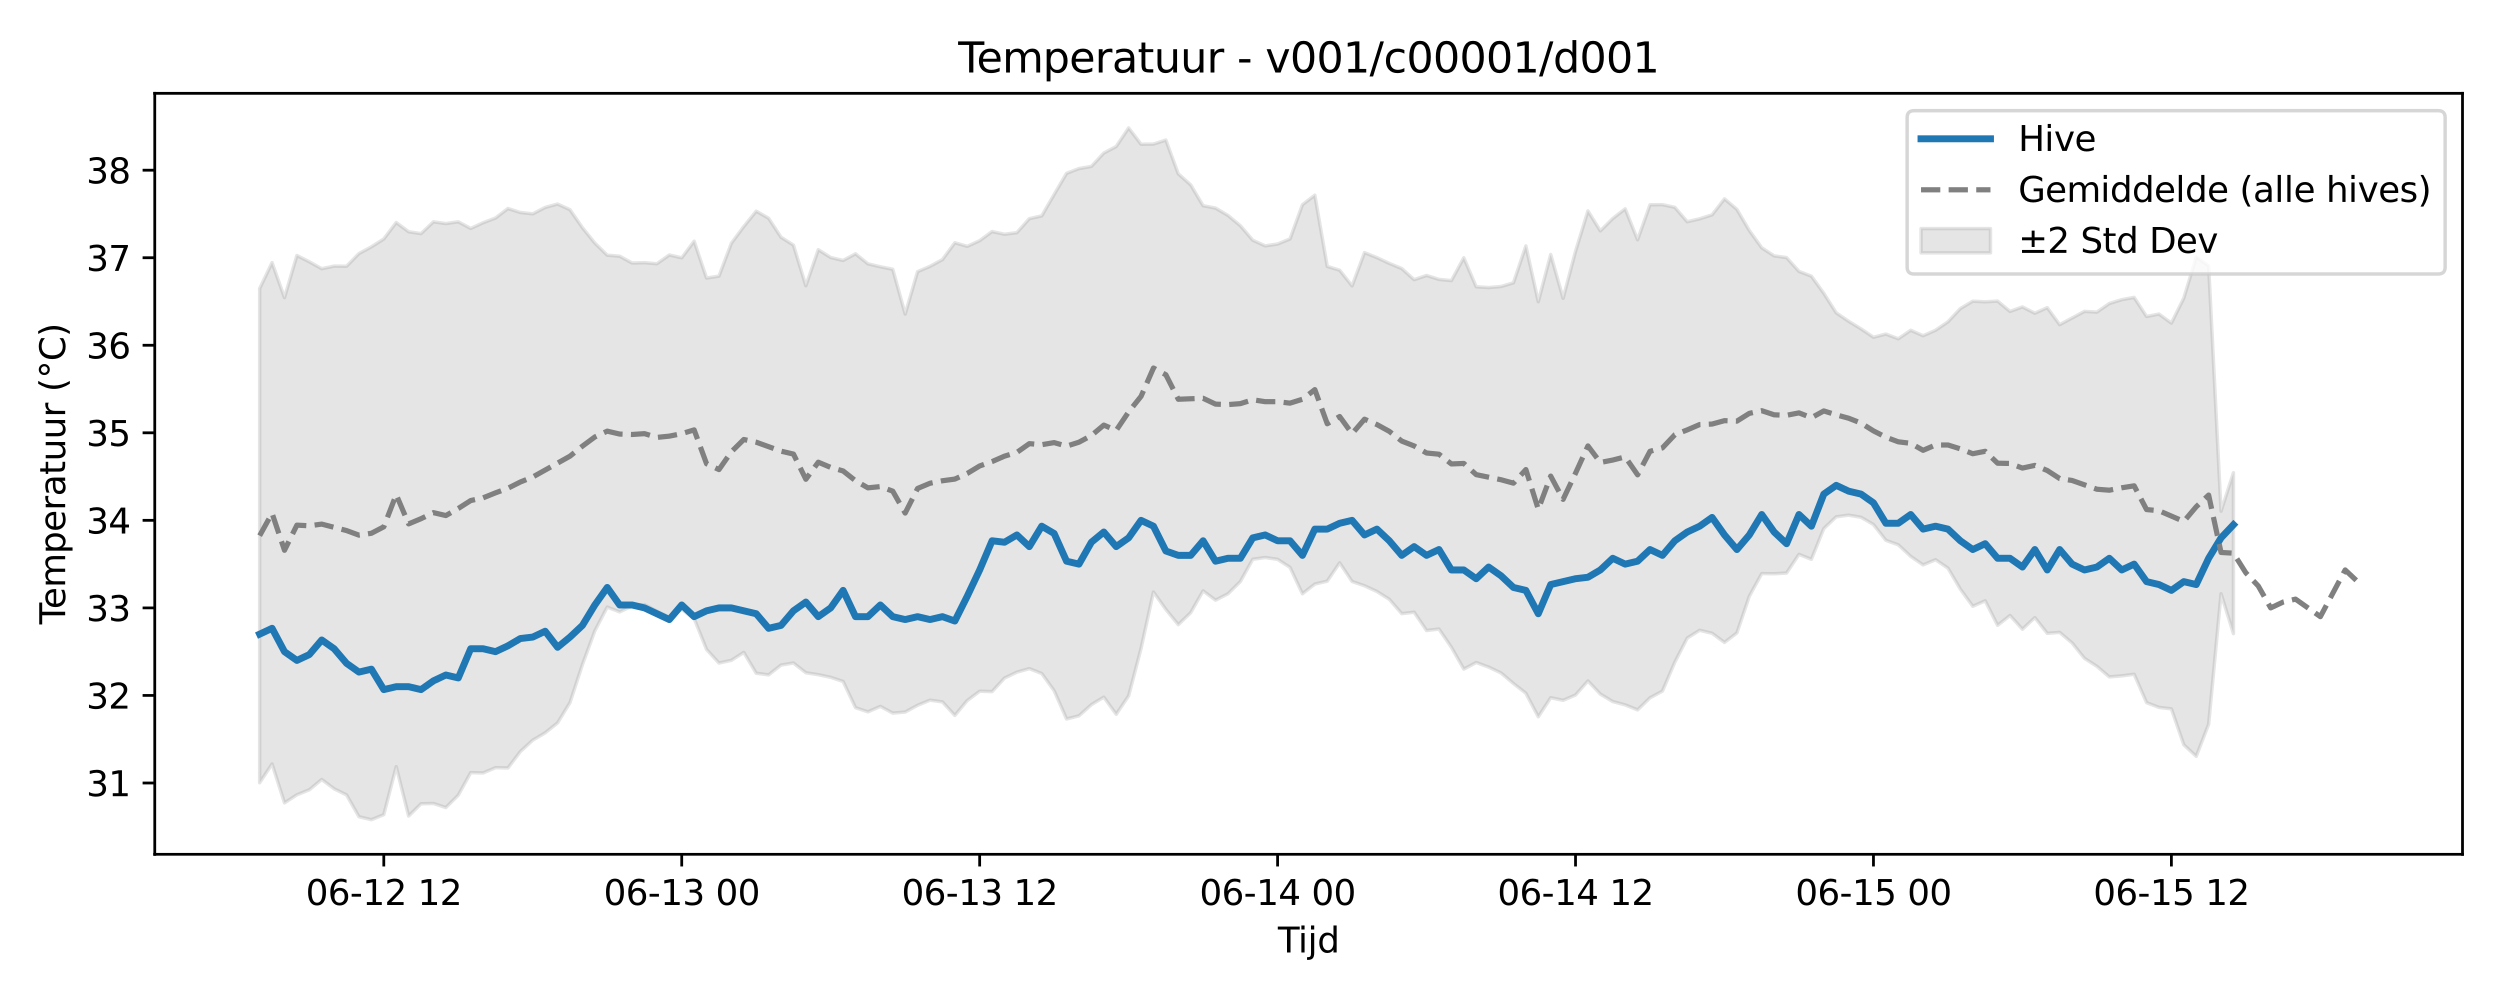 <?xml version="1.0" encoding="utf-8" standalone="no"?>
<!DOCTYPE svg PUBLIC "-//W3C//DTD SVG 1.1//EN"
  "http://www.w3.org/Graphics/SVG/1.1/DTD/svg11.dtd">
<svg xmlns:xlink="http://www.w3.org/1999/xlink" width="720pt" height="288pt" viewBox="0 0 720 288" xmlns="http://www.w3.org/2000/svg" version="1.1">
 <defs>
  <style type="text/css">*{stroke-linejoin: round; stroke-linecap: butt}</style>
 </defs>
 <g id="figure_1">
  <g id="patch_1">
   <path d="M 0 288 
L 720 288 
L 720 0 
L 0 0 
z
" style="fill: #ffffff"/>
  </g>
  <g id="axes_1">
   <g id="patch_2">
    <path d="M 44.57 246.04 
L 709.2 246.04 
L 709.2 26.88 
L 44.57 26.88 
z
" style="fill: #ffffff"/>
   </g>
   <g id="FillBetweenPolyCollection_1">
    <defs>
     <path id="m9aa274c080" d="M 74.78 -204.888 
L 74.78 -62.564 
L 78.356 -67.978 
L 81.931 -56.768 
L 85.506 -59.096 
L 89.081 -60.542 
L 92.656 -63.507 
L 96.232 -60.825 
L 99.807 -59.064 
L 103.382 -52.779 
L 106.957 -51.922 
L 110.532 -53.375 
L 114.108 -67.205 
L 117.683 -52.975 
L 121.258 -56.513 
L 124.833 -56.594 
L 128.408 -55.423 
L 131.984 -58.99 
L 135.559 -65.476 
L 139.134 -65.388 
L 142.709 -66.911 
L 146.284 -66.816 
L 149.86 -71.556 
L 153.435 -74.831 
L 157.01 -76.948 
L 160.585 -79.81 
L 164.16 -85.655 
L 167.736 -96.582 
L 171.311 -106.295 
L 174.886 -113.156 
L 178.461 -111.761 
L 182.037 -113.476 
L 185.612 -113.87 
L 189.187 -112.01 
L 192.762 -110.209 
L 196.337 -112.465 
L 199.913 -109.848 
L 203.488 -100.951 
L 207.063 -97.046 
L 210.638 -97.822 
L 214.213 -100.105 
L 217.789 -94.104 
L 221.364 -93.639 
L 224.939 -96.459 
L 228.514 -97.049 
L 232.089 -94.247 
L 235.665 -93.684 
L 239.24 -92.928 
L 242.815 -91.739 
L 246.39 -84.181 
L 249.965 -82.984 
L 253.541 -84.557 
L 257.116 -82.628 
L 260.691 -82.927 
L 264.266 -84.872 
L 267.841 -86.349 
L 271.417 -85.852 
L 274.992 -81.952 
L 278.567 -86.233 
L 282.142 -88.925 
L 285.717 -88.812 
L 289.293 -92.711 
L 292.868 -94.417 
L 296.443 -95.431 
L 300.018 -94.026 
L 303.593 -89.066 
L 307.169 -80.93 
L 310.744 -81.843 
L 314.319 -85.061 
L 317.894 -87.216 
L 321.469 -82.284 
L 325.045 -87.586 
L 328.62 -101.238 
L 332.195 -117.505 
L 335.77 -112.474 
L 339.345 -108.094 
L 342.921 -111.548 
L 346.496 -117.829 
L 350.071 -115.149 
L 353.646 -116.982 
L 357.221 -120.508 
L 360.797 -126.922 
L 364.372 -127.431 
L 367.947 -126.906 
L 371.522 -124.599 
L 375.097 -116.988 
L 378.673 -119.784 
L 382.248 -120.634 
L 385.823 -125.9 
L 389.398 -120.529 
L 392.973 -119.298 
L 396.549 -117.651 
L 400.124 -115.397 
L 403.699 -111.274 
L 407.274 -111.679 
L 410.849 -106.406 
L 414.425 -106.834 
L 418 -101.579 
L 421.575 -95.297 
L 425.15 -97.198 
L 428.725 -95.879 
L 432.301 -94.183 
L 435.876 -91.146 
L 439.451 -88.345 
L 443.026 -81.558 
L 446.601 -87.055 
L 450.177 -86.301 
L 453.752 -87.835 
L 457.327 -91.876 
L 460.902 -88.102 
L 464.477 -85.948 
L 468.053 -84.981 
L 471.628 -83.55 
L 475.203 -87.03 
L 478.778 -88.95 
L 482.353 -97.289 
L 485.929 -104.238 
L 489.504 -106.474 
L 493.079 -105.615 
L 496.654 -102.969 
L 500.229 -105.719 
L 503.805 -116.285 
L 507.38 -122.804 
L 510.955 -122.755 
L 514.53 -122.967 
L 518.105 -128.344 
L 521.681 -126.915 
L 525.256 -135.773 
L 528.831 -139.161 
L 532.406 -139.628 
L 535.981 -139.014 
L 539.557 -136.94 
L 543.132 -132.386 
L 546.707 -131.087 
L 550.282 -127.763 
L 553.857 -125.302 
L 557.433 -126.802 
L 561.008 -124.377 
L 564.583 -118.322 
L 568.158 -113.392 
L 571.733 -114.969 
L 575.309 -107.906 
L 578.884 -110.738 
L 582.459 -106.778 
L 586.034 -110.13 
L 589.61 -105.594 
L 593.185 -105.868 
L 596.76 -102.83 
L 600.335 -98.396 
L 603.91 -96.092 
L 607.486 -93.051 
L 611.061 -93.346 
L 614.636 -93.81 
L 618.211 -85.637 
L 621.786 -84.269 
L 625.362 -83.844 
L 628.937 -73.5 
L 632.512 -70.172 
L 636.087 -79.413 
L 639.662 -117.009 
L 643.238 -105.508 
L 643.238 -151.859 
L 643.238 -151.859 
L 639.662 -140.778 
L 636.087 -211.429 
L 632.512 -213.948 
L 628.937 -202.145 
L 625.362 -194.953 
L 621.786 -197.553 
L 618.211 -196.858 
L 614.636 -202.355 
L 611.061 -201.699 
L 607.486 -200.593 
L 603.91 -198.112 
L 600.335 -198.329 
L 596.76 -196.416 
L 593.185 -194.499 
L 589.61 -199.395 
L 586.034 -197.8 
L 582.459 -199.611 
L 578.884 -198.313 
L 575.309 -201.285 
L 571.733 -201.085 
L 568.158 -201.261 
L 564.583 -199.132 
L 561.008 -195.318 
L 557.433 -192.894 
L 553.857 -191.312 
L 550.282 -192.885 
L 546.707 -190.43 
L 543.132 -191.791 
L 539.557 -190.879 
L 535.981 -193.287 
L 532.406 -195.474 
L 528.831 -197.903 
L 525.256 -203.531 
L 521.681 -208.468 
L 518.105 -209.841 
L 514.53 -213.816 
L 510.955 -214.308 
L 507.38 -216.641 
L 503.805 -221.619 
L 500.229 -227.702 
L 496.654 -230.733 
L 493.079 -226.126 
L 489.504 -224.987 
L 485.929 -224.142 
L 482.353 -228.289 
L 478.778 -229.065 
L 475.203 -229.024 
L 471.628 -218.946 
L 468.053 -227.852 
L 464.477 -225.064 
L 460.902 -221.508 
L 457.327 -227.259 
L 453.752 -215.613 
L 450.177 -202.077 
L 446.601 -214.713 
L 443.026 -201.104 
L 439.451 -217.176 
L 435.876 -206.559 
L 432.301 -205.483 
L 428.725 -205.188 
L 425.15 -205.41 
L 421.575 -213.753 
L 418 -207.191 
L 414.425 -207.539 
L 410.849 -208.668 
L 407.274 -207.456 
L 403.699 -210.663 
L 400.124 -212.143 
L 396.549 -213.81 
L 392.973 -215.244 
L 389.398 -205.666 
L 385.823 -210.183 
L 382.248 -211.275 
L 378.673 -231.79 
L 375.097 -229.039 
L 371.522 -219.188 
L 367.947 -217.721 
L 364.372 -217.196 
L 360.797 -218.826 
L 357.221 -222.999 
L 353.646 -225.964 
L 350.071 -228.077 
L 346.496 -228.759 
L 342.921 -234.76 
L 339.345 -237.934 
L 335.77 -247.672 
L 332.195 -246.507 
L 328.62 -246.471 
L 325.045 -251.158 
L 321.469 -245.815 
L 317.894 -243.925 
L 314.319 -240.077 
L 310.744 -239.453 
L 307.169 -238.085 
L 303.593 -231.99 
L 300.018 -225.83 
L 296.443 -225.025 
L 292.868 -220.997 
L 289.293 -220.542 
L 285.717 -221.319 
L 282.142 -218.685 
L 278.567 -217.055 
L 274.992 -218.094 
L 271.417 -213.234 
L 267.841 -211.296 
L 264.266 -209.772 
L 260.691 -197.55 
L 257.116 -210.455 
L 253.541 -211.168 
L 249.965 -212.02 
L 246.39 -214.905 
L 242.815 -212.99 
L 239.24 -213.842 
L 235.665 -216.087 
L 232.089 -205.699 
L 228.514 -217.405 
L 224.939 -219.675 
L 221.364 -225.137 
L 217.789 -227.193 
L 214.213 -222.752 
L 210.638 -217.952 
L 207.063 -208.475 
L 203.488 -207.931 
L 199.913 -218.532 
L 196.337 -213.753 
L 192.762 -214.569 
L 189.187 -212.048 
L 185.612 -212.349 
L 182.037 -212.263 
L 178.461 -214.217 
L 174.886 -214.503 
L 171.311 -218.002 
L 167.736 -222.433 
L 164.16 -227.598 
L 160.585 -229.241 
L 157.01 -228.261 
L 153.435 -226.417 
L 149.86 -226.81 
L 146.284 -227.948 
L 142.709 -225.212 
L 139.134 -223.854 
L 135.559 -222.205 
L 131.984 -224.129 
L 128.408 -223.614 
L 124.833 -224.124 
L 121.258 -220.723 
L 117.683 -221.259 
L 114.108 -223.918 
L 110.532 -219.179 
L 106.957 -216.91 
L 103.382 -214.973 
L 99.807 -211.329 
L 96.232 -211.369 
L 92.656 -210.607 
L 89.081 -212.612 
L 85.506 -214.419 
L 81.931 -202.28 
L 78.356 -212.379 
L 74.78 -204.888 
z
" style="stroke: #808080; stroke-opacity: 0.2"/>
    </defs>
    <g clip-path="url(#p2e00dfbea8)">
     <use xlink:href="#m9aa274c080" x="0" y="288" style="fill: #808080; fill-opacity: 0.2; stroke: #808080; stroke-opacity: 0.2"/>
    </g>
   </g>
   <g id="matplotlib.axis_1">
    <g id="xtick_1">
     <g id="line2d_1">
      <defs>
       <path id="m184cb41bd7" d="M 0 0 
L 0 3.5 
" style="stroke: #000000; stroke-width: 0.8"/>
      </defs>
      <g>
       <use xlink:href="#m184cb41bd7" x="110.532" y="246.04" style="stroke: #000000; stroke-width: 0.8"/>
      </g>
     </g>
     <g id="text_1">
      <!-- 06-12 12 -->
      <g transform="translate(88.052 260.638) scale(0.1 -0.1)">
       <defs>
        <path id="DejaVuSans-30" d="M 2034 4250 
Q 1547 4250 1301 3770 
Q 1056 3291 1056 2328 
Q 1056 1369 1301 889 
Q 1547 409 2034 409 
Q 2525 409 2770 889 
Q 3016 1369 3016 2328 
Q 3016 3291 2770 3770 
Q 2525 4250 2034 4250 
z
M 2034 4750 
Q 2819 4750 3233 4129 
Q 3647 3509 3647 2328 
Q 3647 1150 3233 529 
Q 2819 -91 2034 -91 
Q 1250 -91 836 529 
Q 422 1150 422 2328 
Q 422 3509 836 4129 
Q 1250 4750 2034 4750 
z
" transform="scale(0.016)"/>
        <path id="DejaVuSans-36" d="M 2113 2584 
Q 1688 2584 1439 2293 
Q 1191 2003 1191 1497 
Q 1191 994 1439 701 
Q 1688 409 2113 409 
Q 2538 409 2786 701 
Q 3034 994 3034 1497 
Q 3034 2003 2786 2293 
Q 2538 2584 2113 2584 
z
M 3366 4563 
L 3366 3988 
Q 3128 4100 2886 4159 
Q 2644 4219 2406 4219 
Q 1781 4219 1451 3797 
Q 1122 3375 1075 2522 
Q 1259 2794 1537 2939 
Q 1816 3084 2150 3084 
Q 2853 3084 3261 2657 
Q 3669 2231 3669 1497 
Q 3669 778 3244 343 
Q 2819 -91 2113 -91 
Q 1303 -91 875 529 
Q 447 1150 447 2328 
Q 447 3434 972 4092 
Q 1497 4750 2381 4750 
Q 2619 4750 2861 4703 
Q 3103 4656 3366 4563 
z
" transform="scale(0.016)"/>
        <path id="DejaVuSans-2d" d="M 313 2009 
L 1997 2009 
L 1997 1497 
L 313 1497 
L 313 2009 
z
" transform="scale(0.016)"/>
        <path id="DejaVuSans-31" d="M 794 531 
L 1825 531 
L 1825 4091 
L 703 3866 
L 703 4441 
L 1819 4666 
L 2450 4666 
L 2450 531 
L 3481 531 
L 3481 0 
L 794 0 
L 794 531 
z
" transform="scale(0.016)"/>
        <path id="DejaVuSans-32" d="M 1228 531 
L 3431 531 
L 3431 0 
L 469 0 
L 469 531 
Q 828 903 1448 1529 
Q 2069 2156 2228 2338 
Q 2531 2678 2651 2914 
Q 2772 3150 2772 3378 
Q 2772 3750 2511 3984 
Q 2250 4219 1831 4219 
Q 1534 4219 1204 4116 
Q 875 4013 500 3803 
L 500 4441 
Q 881 4594 1212 4672 
Q 1544 4750 1819 4750 
Q 2544 4750 2975 4387 
Q 3406 4025 3406 3419 
Q 3406 3131 3298 2873 
Q 3191 2616 2906 2266 
Q 2828 2175 2409 1742 
Q 1991 1309 1228 531 
z
" transform="scale(0.016)"/>
        <path id="DejaVuSans-20" transform="scale(0.016)"/>
       </defs>
       <use xlink:href="#DejaVuSans-30"/>
       <use xlink:href="#DejaVuSans-36" transform="translate(63.623 0)"/>
       <use xlink:href="#DejaVuSans-2d" transform="translate(127.246 0)"/>
       <use xlink:href="#DejaVuSans-31" transform="translate(163.33 0)"/>
       <use xlink:href="#DejaVuSans-32" transform="translate(226.953 0)"/>
       <use xlink:href="#DejaVuSans-20" transform="translate(290.576 0)"/>
       <use xlink:href="#DejaVuSans-31" transform="translate(322.363 0)"/>
       <use xlink:href="#DejaVuSans-32" transform="translate(385.986 0)"/>
      </g>
     </g>
    </g>
    <g id="xtick_2">
     <g id="line2d_2">
      <g>
       <use xlink:href="#m184cb41bd7" x="196.337" y="246.04" style="stroke: #000000; stroke-width: 0.8"/>
      </g>
     </g>
     <g id="text_2">
      <!-- 06-13 00 -->
      <g transform="translate(173.857 260.638) scale(0.1 -0.1)">
       <defs>
        <path id="DejaVuSans-33" d="M 2597 2516 
Q 3050 2419 3304 2112 
Q 3559 1806 3559 1356 
Q 3559 666 3084 287 
Q 2609 -91 1734 -91 
Q 1441 -91 1130 -33 
Q 819 25 488 141 
L 488 750 
Q 750 597 1062 519 
Q 1375 441 1716 441 
Q 2309 441 2620 675 
Q 2931 909 2931 1356 
Q 2931 1769 2642 2001 
Q 2353 2234 1838 2234 
L 1294 2234 
L 1294 2753 
L 1863 2753 
Q 2328 2753 2575 2939 
Q 2822 3125 2822 3475 
Q 2822 3834 2567 4026 
Q 2313 4219 1838 4219 
Q 1578 4219 1281 4162 
Q 984 4106 628 3988 
L 628 4550 
Q 988 4650 1302 4700 
Q 1616 4750 1894 4750 
Q 2613 4750 3031 4423 
Q 3450 4097 3450 3541 
Q 3450 3153 3228 2886 
Q 3006 2619 2597 2516 
z
" transform="scale(0.016)"/>
       </defs>
       <use xlink:href="#DejaVuSans-30"/>
       <use xlink:href="#DejaVuSans-36" transform="translate(63.623 0)"/>
       <use xlink:href="#DejaVuSans-2d" transform="translate(127.246 0)"/>
       <use xlink:href="#DejaVuSans-31" transform="translate(163.33 0)"/>
       <use xlink:href="#DejaVuSans-33" transform="translate(226.953 0)"/>
       <use xlink:href="#DejaVuSans-20" transform="translate(290.576 0)"/>
       <use xlink:href="#DejaVuSans-30" transform="translate(322.363 0)"/>
       <use xlink:href="#DejaVuSans-30" transform="translate(385.986 0)"/>
      </g>
     </g>
    </g>
    <g id="xtick_3">
     <g id="line2d_3">
      <g>
       <use xlink:href="#m184cb41bd7" x="282.142" y="246.04" style="stroke: #000000; stroke-width: 0.8"/>
      </g>
     </g>
     <g id="text_3">
      <!-- 06-13 12 -->
      <g transform="translate(259.662 260.638) scale(0.1 -0.1)">
       <use xlink:href="#DejaVuSans-30"/>
       <use xlink:href="#DejaVuSans-36" transform="translate(63.623 0)"/>
       <use xlink:href="#DejaVuSans-2d" transform="translate(127.246 0)"/>
       <use xlink:href="#DejaVuSans-31" transform="translate(163.33 0)"/>
       <use xlink:href="#DejaVuSans-33" transform="translate(226.953 0)"/>
       <use xlink:href="#DejaVuSans-20" transform="translate(290.576 0)"/>
       <use xlink:href="#DejaVuSans-31" transform="translate(322.363 0)"/>
       <use xlink:href="#DejaVuSans-32" transform="translate(385.986 0)"/>
      </g>
     </g>
    </g>
    <g id="xtick_4">
     <g id="line2d_4">
      <g>
       <use xlink:href="#m184cb41bd7" x="367.947" y="246.04" style="stroke: #000000; stroke-width: 0.8"/>
      </g>
     </g>
     <g id="text_4">
      <!-- 06-14 00 -->
      <g transform="translate(345.467 260.638) scale(0.1 -0.1)">
       <defs>
        <path id="DejaVuSans-34" d="M 2419 4116 
L 825 1625 
L 2419 1625 
L 2419 4116 
z
M 2253 4666 
L 3047 4666 
L 3047 1625 
L 3713 1625 
L 3713 1100 
L 3047 1100 
L 3047 0 
L 2419 0 
L 2419 1100 
L 313 1100 
L 313 1709 
L 2253 4666 
z
" transform="scale(0.016)"/>
       </defs>
       <use xlink:href="#DejaVuSans-30"/>
       <use xlink:href="#DejaVuSans-36" transform="translate(63.623 0)"/>
       <use xlink:href="#DejaVuSans-2d" transform="translate(127.246 0)"/>
       <use xlink:href="#DejaVuSans-31" transform="translate(163.33 0)"/>
       <use xlink:href="#DejaVuSans-34" transform="translate(226.953 0)"/>
       <use xlink:href="#DejaVuSans-20" transform="translate(290.576 0)"/>
       <use xlink:href="#DejaVuSans-30" transform="translate(322.363 0)"/>
       <use xlink:href="#DejaVuSans-30" transform="translate(385.986 0)"/>
      </g>
     </g>
    </g>
    <g id="xtick_5">
     <g id="line2d_5">
      <g>
       <use xlink:href="#m184cb41bd7" x="453.752" y="246.04" style="stroke: #000000; stroke-width: 0.8"/>
      </g>
     </g>
     <g id="text_5">
      <!-- 06-14 12 -->
      <g transform="translate(431.271 260.638) scale(0.1 -0.1)">
       <use xlink:href="#DejaVuSans-30"/>
       <use xlink:href="#DejaVuSans-36" transform="translate(63.623 0)"/>
       <use xlink:href="#DejaVuSans-2d" transform="translate(127.246 0)"/>
       <use xlink:href="#DejaVuSans-31" transform="translate(163.33 0)"/>
       <use xlink:href="#DejaVuSans-34" transform="translate(226.953 0)"/>
       <use xlink:href="#DejaVuSans-20" transform="translate(290.576 0)"/>
       <use xlink:href="#DejaVuSans-31" transform="translate(322.363 0)"/>
       <use xlink:href="#DejaVuSans-32" transform="translate(385.986 0)"/>
      </g>
     </g>
    </g>
    <g id="xtick_6">
     <g id="line2d_6">
      <g>
       <use xlink:href="#m184cb41bd7" x="539.557" y="246.04" style="stroke: #000000; stroke-width: 0.8"/>
      </g>
     </g>
     <g id="text_6">
      <!-- 06-15 00 -->
      <g transform="translate(517.076 260.638) scale(0.1 -0.1)">
       <defs>
        <path id="DejaVuSans-35" d="M 691 4666 
L 3169 4666 
L 3169 4134 
L 1269 4134 
L 1269 2991 
Q 1406 3038 1543 3061 
Q 1681 3084 1819 3084 
Q 2600 3084 3056 2656 
Q 3513 2228 3513 1497 
Q 3513 744 3044 326 
Q 2575 -91 1722 -91 
Q 1428 -91 1123 -41 
Q 819 9 494 109 
L 494 744 
Q 775 591 1075 516 
Q 1375 441 1709 441 
Q 2250 441 2565 725 
Q 2881 1009 2881 1497 
Q 2881 1984 2565 2268 
Q 2250 2553 1709 2553 
Q 1456 2553 1204 2497 
Q 953 2441 691 2322 
L 691 4666 
z
" transform="scale(0.016)"/>
       </defs>
       <use xlink:href="#DejaVuSans-30"/>
       <use xlink:href="#DejaVuSans-36" transform="translate(63.623 0)"/>
       <use xlink:href="#DejaVuSans-2d" transform="translate(127.246 0)"/>
       <use xlink:href="#DejaVuSans-31" transform="translate(163.33 0)"/>
       <use xlink:href="#DejaVuSans-35" transform="translate(226.953 0)"/>
       <use xlink:href="#DejaVuSans-20" transform="translate(290.576 0)"/>
       <use xlink:href="#DejaVuSans-30" transform="translate(322.363 0)"/>
       <use xlink:href="#DejaVuSans-30" transform="translate(385.986 0)"/>
      </g>
     </g>
    </g>
    <g id="xtick_7">
     <g id="line2d_7">
      <g>
       <use xlink:href="#m184cb41bd7" x="625.362" y="246.04" style="stroke: #000000; stroke-width: 0.8"/>
      </g>
     </g>
     <g id="text_7">
      <!-- 06-15 12 -->
      <g transform="translate(602.881 260.638) scale(0.1 -0.1)">
       <use xlink:href="#DejaVuSans-30"/>
       <use xlink:href="#DejaVuSans-36" transform="translate(63.623 0)"/>
       <use xlink:href="#DejaVuSans-2d" transform="translate(127.246 0)"/>
       <use xlink:href="#DejaVuSans-31" transform="translate(163.33 0)"/>
       <use xlink:href="#DejaVuSans-35" transform="translate(226.953 0)"/>
       <use xlink:href="#DejaVuSans-20" transform="translate(290.576 0)"/>
       <use xlink:href="#DejaVuSans-31" transform="translate(322.363 0)"/>
       <use xlink:href="#DejaVuSans-32" transform="translate(385.986 0)"/>
      </g>
     </g>
    </g>
    <g id="text_8">
     <!-- Tijd -->
     <g transform="translate(368.035 274.317) scale(0.1 -0.1)">
      <defs>
       <path id="DejaVuSans-54" d="M -19 4666 
L 3928 4666 
L 3928 4134 
L 2272 4134 
L 2272 0 
L 1638 0 
L 1638 4134 
L -19 4134 
L -19 4666 
z
" transform="scale(0.016)"/>
       <path id="DejaVuSans-69" d="M 603 3500 
L 1178 3500 
L 1178 0 
L 603 0 
L 603 3500 
z
M 603 4863 
L 1178 4863 
L 1178 4134 
L 603 4134 
L 603 4863 
z
" transform="scale(0.016)"/>
       <path id="DejaVuSans-6a" d="M 603 3500 
L 1178 3500 
L 1178 -63 
Q 1178 -731 923 -1031 
Q 669 -1331 103 -1331 
L -116 -1331 
L -116 -844 
L 38 -844 
Q 366 -844 484 -692 
Q 603 -541 603 -63 
L 603 3500 
z
M 603 4863 
L 1178 4863 
L 1178 4134 
L 603 4134 
L 603 4863 
z
" transform="scale(0.016)"/>
       <path id="DejaVuSans-64" d="M 2906 2969 
L 2906 4863 
L 3481 4863 
L 3481 0 
L 2906 0 
L 2906 525 
Q 2725 213 2448 61 
Q 2172 -91 1784 -91 
Q 1150 -91 751 415 
Q 353 922 353 1747 
Q 353 2572 751 3078 
Q 1150 3584 1784 3584 
Q 2172 3584 2448 3432 
Q 2725 3281 2906 2969 
z
M 947 1747 
Q 947 1113 1208 752 
Q 1469 391 1925 391 
Q 2381 391 2643 752 
Q 2906 1113 2906 1747 
Q 2906 2381 2643 2742 
Q 2381 3103 1925 3103 
Q 1469 3103 1208 2742 
Q 947 2381 947 1747 
z
" transform="scale(0.016)"/>
      </defs>
      <use xlink:href="#DejaVuSans-54"/>
      <use xlink:href="#DejaVuSans-69" transform="translate(57.959 0)"/>
      <use xlink:href="#DejaVuSans-6a" transform="translate(85.742 0)"/>
      <use xlink:href="#DejaVuSans-64" transform="translate(113.525 0)"/>
     </g>
    </g>
   </g>
   <g id="matplotlib.axis_2">
    <g id="ytick_1">
     <g id="line2d_8">
      <defs>
       <path id="m09ac8541fc" d="M 0 0 
L -3.5 0 
" style="stroke: #000000; stroke-width: 0.8"/>
      </defs>
      <g>
       <use xlink:href="#m09ac8541fc" x="44.57" y="225.497" style="stroke: #000000; stroke-width: 0.8"/>
      </g>
     </g>
     <g id="text_9">
      <!-- 31 -->
      <g transform="translate(24.845 229.296) scale(0.1 -0.1)">
       <use xlink:href="#DejaVuSans-33"/>
       <use xlink:href="#DejaVuSans-31" transform="translate(63.623 0)"/>
      </g>
     </g>
    </g>
    <g id="ytick_2">
     <g id="line2d_9">
      <g>
       <use xlink:href="#m09ac8541fc" x="44.57" y="200.285" style="stroke: #000000; stroke-width: 0.8"/>
      </g>
     </g>
     <g id="text_10">
      <!-- 32 -->
      <g transform="translate(24.845 204.085) scale(0.1 -0.1)">
       <use xlink:href="#DejaVuSans-33"/>
       <use xlink:href="#DejaVuSans-32" transform="translate(63.623 0)"/>
      </g>
     </g>
    </g>
    <g id="ytick_3">
     <g id="line2d_10">
      <g>
       <use xlink:href="#m09ac8541fc" x="44.57" y="175.074" style="stroke: #000000; stroke-width: 0.8"/>
      </g>
     </g>
     <g id="text_11">
      <!-- 33 -->
      <g transform="translate(24.845 178.873) scale(0.1 -0.1)">
       <use xlink:href="#DejaVuSans-33"/>
       <use xlink:href="#DejaVuSans-33" transform="translate(63.623 0)"/>
      </g>
     </g>
    </g>
    <g id="ytick_4">
     <g id="line2d_11">
      <g>
       <use xlink:href="#m09ac8541fc" x="44.57" y="149.862" style="stroke: #000000; stroke-width: 0.8"/>
      </g>
     </g>
     <g id="text_12">
      <!-- 34 -->
      <g transform="translate(24.845 153.661) scale(0.1 -0.1)">
       <use xlink:href="#DejaVuSans-33"/>
       <use xlink:href="#DejaVuSans-34" transform="translate(63.623 0)"/>
      </g>
     </g>
    </g>
    <g id="ytick_5">
     <g id="line2d_12">
      <g>
       <use xlink:href="#m09ac8541fc" x="44.57" y="124.651" style="stroke: #000000; stroke-width: 0.8"/>
      </g>
     </g>
     <g id="text_13">
      <!-- 35 -->
      <g transform="translate(24.845 128.45) scale(0.1 -0.1)">
       <use xlink:href="#DejaVuSans-33"/>
       <use xlink:href="#DejaVuSans-35" transform="translate(63.623 0)"/>
      </g>
     </g>
    </g>
    <g id="ytick_6">
     <g id="line2d_13">
      <g>
       <use xlink:href="#m09ac8541fc" x="44.57" y="99.439" style="stroke: #000000; stroke-width: 0.8"/>
      </g>
     </g>
     <g id="text_14">
      <!-- 36 -->
      <g transform="translate(24.845 103.238) scale(0.1 -0.1)">
       <use xlink:href="#DejaVuSans-33"/>
       <use xlink:href="#DejaVuSans-36" transform="translate(63.623 0)"/>
      </g>
     </g>
    </g>
    <g id="ytick_7">
     <g id="line2d_14">
      <g>
       <use xlink:href="#m09ac8541fc" x="44.57" y="74.227" style="stroke: #000000; stroke-width: 0.8"/>
      </g>
     </g>
     <g id="text_15">
      <!-- 37 -->
      <g transform="translate(24.845 78.027) scale(0.1 -0.1)">
       <defs>
        <path id="DejaVuSans-37" d="M 525 4666 
L 3525 4666 
L 3525 4397 
L 1831 0 
L 1172 0 
L 2766 4134 
L 525 4134 
L 525 4666 
z
" transform="scale(0.016)"/>
       </defs>
       <use xlink:href="#DejaVuSans-33"/>
       <use xlink:href="#DejaVuSans-37" transform="translate(63.623 0)"/>
      </g>
     </g>
    </g>
    <g id="ytick_8">
     <g id="line2d_15">
      <g>
       <use xlink:href="#m09ac8541fc" x="44.57" y="49.016" style="stroke: #000000; stroke-width: 0.8"/>
      </g>
     </g>
     <g id="text_16">
      <!-- 38 -->
      <g transform="translate(24.845 52.815) scale(0.1 -0.1)">
       <defs>
        <path id="DejaVuSans-38" d="M 2034 2216 
Q 1584 2216 1326 1975 
Q 1069 1734 1069 1313 
Q 1069 891 1326 650 
Q 1584 409 2034 409 
Q 2484 409 2743 651 
Q 3003 894 3003 1313 
Q 3003 1734 2745 1975 
Q 2488 2216 2034 2216 
z
M 1403 2484 
Q 997 2584 770 2862 
Q 544 3141 544 3541 
Q 544 4100 942 4425 
Q 1341 4750 2034 4750 
Q 2731 4750 3128 4425 
Q 3525 4100 3525 3541 
Q 3525 3141 3298 2862 
Q 3072 2584 2669 2484 
Q 3125 2378 3379 2068 
Q 3634 1759 3634 1313 
Q 3634 634 3220 271 
Q 2806 -91 2034 -91 
Q 1263 -91 848 271 
Q 434 634 434 1313 
Q 434 1759 690 2068 
Q 947 2378 1403 2484 
z
M 1172 3481 
Q 1172 3119 1398 2916 
Q 1625 2713 2034 2713 
Q 2441 2713 2670 2916 
Q 2900 3119 2900 3481 
Q 2900 3844 2670 4047 
Q 2441 4250 2034 4250 
Q 1625 4250 1398 4047 
Q 1172 3844 1172 3481 
z
" transform="scale(0.016)"/>
       </defs>
       <use xlink:href="#DejaVuSans-33"/>
       <use xlink:href="#DejaVuSans-38" transform="translate(63.623 0)"/>
      </g>
     </g>
    </g>
    <g id="text_17">
     <!-- Temperatuur (°C) -->
     <g transform="translate(18.765 179.816) rotate(-90) scale(0.1 -0.1)">
      <defs>
       <path id="DejaVuSans-65" d="M 3597 1894 
L 3597 1613 
L 953 1613 
Q 991 1019 1311 708 
Q 1631 397 2203 397 
Q 2534 397 2845 478 
Q 3156 559 3463 722 
L 3463 178 
Q 3153 47 2828 -22 
Q 2503 -91 2169 -91 
Q 1331 -91 842 396 
Q 353 884 353 1716 
Q 353 2575 817 3079 
Q 1281 3584 2069 3584 
Q 2775 3584 3186 3129 
Q 3597 2675 3597 1894 
z
M 3022 2063 
Q 3016 2534 2758 2815 
Q 2500 3097 2075 3097 
Q 1594 3097 1305 2825 
Q 1016 2553 972 2059 
L 3022 2063 
z
" transform="scale(0.016)"/>
       <path id="DejaVuSans-6d" d="M 3328 2828 
Q 3544 3216 3844 3400 
Q 4144 3584 4550 3584 
Q 5097 3584 5394 3201 
Q 5691 2819 5691 2113 
L 5691 0 
L 5113 0 
L 5113 2094 
Q 5113 2597 4934 2840 
Q 4756 3084 4391 3084 
Q 3944 3084 3684 2787 
Q 3425 2491 3425 1978 
L 3425 0 
L 2847 0 
L 2847 2094 
Q 2847 2600 2669 2842 
Q 2491 3084 2119 3084 
Q 1678 3084 1418 2786 
Q 1159 2488 1159 1978 
L 1159 0 
L 581 0 
L 581 3500 
L 1159 3500 
L 1159 2956 
Q 1356 3278 1631 3431 
Q 1906 3584 2284 3584 
Q 2666 3584 2933 3390 
Q 3200 3197 3328 2828 
z
" transform="scale(0.016)"/>
       <path id="DejaVuSans-70" d="M 1159 525 
L 1159 -1331 
L 581 -1331 
L 581 3500 
L 1159 3500 
L 1159 2969 
Q 1341 3281 1617 3432 
Q 1894 3584 2278 3584 
Q 2916 3584 3314 3078 
Q 3713 2572 3713 1747 
Q 3713 922 3314 415 
Q 2916 -91 2278 -91 
Q 1894 -91 1617 61 
Q 1341 213 1159 525 
z
M 3116 1747 
Q 3116 2381 2855 2742 
Q 2594 3103 2138 3103 
Q 1681 3103 1420 2742 
Q 1159 2381 1159 1747 
Q 1159 1113 1420 752 
Q 1681 391 2138 391 
Q 2594 391 2855 752 
Q 3116 1113 3116 1747 
z
" transform="scale(0.016)"/>
       <path id="DejaVuSans-72" d="M 2631 2963 
Q 2534 3019 2420 3045 
Q 2306 3072 2169 3072 
Q 1681 3072 1420 2755 
Q 1159 2438 1159 1844 
L 1159 0 
L 581 0 
L 581 3500 
L 1159 3500 
L 1159 2956 
Q 1341 3275 1631 3429 
Q 1922 3584 2338 3584 
Q 2397 3584 2469 3576 
Q 2541 3569 2628 3553 
L 2631 2963 
z
" transform="scale(0.016)"/>
       <path id="DejaVuSans-61" d="M 2194 1759 
Q 1497 1759 1228 1600 
Q 959 1441 959 1056 
Q 959 750 1161 570 
Q 1363 391 1709 391 
Q 2188 391 2477 730 
Q 2766 1069 2766 1631 
L 2766 1759 
L 2194 1759 
z
M 3341 1997 
L 3341 0 
L 2766 0 
L 2766 531 
Q 2569 213 2275 61 
Q 1981 -91 1556 -91 
Q 1019 -91 701 211 
Q 384 513 384 1019 
Q 384 1609 779 1909 
Q 1175 2209 1959 2209 
L 2766 2209 
L 2766 2266 
Q 2766 2663 2505 2880 
Q 2244 3097 1772 3097 
Q 1472 3097 1187 3025 
Q 903 2953 641 2809 
L 641 3341 
Q 956 3463 1253 3523 
Q 1550 3584 1831 3584 
Q 2591 3584 2966 3190 
Q 3341 2797 3341 1997 
z
" transform="scale(0.016)"/>
       <path id="DejaVuSans-74" d="M 1172 4494 
L 1172 3500 
L 2356 3500 
L 2356 3053 
L 1172 3053 
L 1172 1153 
Q 1172 725 1289 603 
Q 1406 481 1766 481 
L 2356 481 
L 2356 0 
L 1766 0 
Q 1100 0 847 248 
Q 594 497 594 1153 
L 594 3053 
L 172 3053 
L 172 3500 
L 594 3500 
L 594 4494 
L 1172 4494 
z
" transform="scale(0.016)"/>
       <path id="DejaVuSans-75" d="M 544 1381 
L 544 3500 
L 1119 3500 
L 1119 1403 
Q 1119 906 1312 657 
Q 1506 409 1894 409 
Q 2359 409 2629 706 
Q 2900 1003 2900 1516 
L 2900 3500 
L 3475 3500 
L 3475 0 
L 2900 0 
L 2900 538 
Q 2691 219 2414 64 
Q 2138 -91 1772 -91 
Q 1169 -91 856 284 
Q 544 659 544 1381 
z
M 1991 3584 
L 1991 3584 
z
" transform="scale(0.016)"/>
       <path id="DejaVuSans-28" d="M 1984 4856 
Q 1566 4138 1362 3434 
Q 1159 2731 1159 2009 
Q 1159 1288 1364 580 
Q 1569 -128 1984 -844 
L 1484 -844 
Q 1016 -109 783 600 
Q 550 1309 550 2009 
Q 550 2706 781 3412 
Q 1013 4119 1484 4856 
L 1984 4856 
z
" transform="scale(0.016)"/>
       <path id="DejaVuSans-b0" d="M 1600 4347 
Q 1350 4347 1178 4173 
Q 1006 4000 1006 3750 
Q 1006 3503 1178 3333 
Q 1350 3163 1600 3163 
Q 1850 3163 2022 3333 
Q 2194 3503 2194 3750 
Q 2194 3997 2020 4172 
Q 1847 4347 1600 4347 
z
M 1600 4750 
Q 1800 4750 1984 4673 
Q 2169 4597 2303 4453 
Q 2447 4313 2519 4134 
Q 2591 3956 2591 3750 
Q 2591 3338 2302 3052 
Q 2013 2766 1594 2766 
Q 1172 2766 890 3047 
Q 609 3328 609 3750 
Q 609 4169 896 4459 
Q 1184 4750 1600 4750 
z
" transform="scale(0.016)"/>
       <path id="DejaVuSans-43" d="M 4122 4306 
L 4122 3641 
Q 3803 3938 3442 4084 
Q 3081 4231 2675 4231 
Q 1875 4231 1450 3742 
Q 1025 3253 1025 2328 
Q 1025 1406 1450 917 
Q 1875 428 2675 428 
Q 3081 428 3442 575 
Q 3803 722 4122 1019 
L 4122 359 
Q 3791 134 3420 21 
Q 3050 -91 2638 -91 
Q 1578 -91 968 557 
Q 359 1206 359 2328 
Q 359 3453 968 4101 
Q 1578 4750 2638 4750 
Q 3056 4750 3426 4639 
Q 3797 4528 4122 4306 
z
" transform="scale(0.016)"/>
       <path id="DejaVuSans-29" d="M 513 4856 
L 1013 4856 
Q 1481 4119 1714 3412 
Q 1947 2706 1947 2009 
Q 1947 1309 1714 600 
Q 1481 -109 1013 -844 
L 513 -844 
Q 928 -128 1133 580 
Q 1338 1288 1338 2009 
Q 1338 2731 1133 3434 
Q 928 4138 513 4856 
z
" transform="scale(0.016)"/>
      </defs>
      <use xlink:href="#DejaVuSans-54"/>
      <use xlink:href="#DejaVuSans-65" transform="translate(44.084 0)"/>
      <use xlink:href="#DejaVuSans-6d" transform="translate(105.607 0)"/>
      <use xlink:href="#DejaVuSans-70" transform="translate(203.02 0)"/>
      <use xlink:href="#DejaVuSans-65" transform="translate(266.496 0)"/>
      <use xlink:href="#DejaVuSans-72" transform="translate(328.02 0)"/>
      <use xlink:href="#DejaVuSans-61" transform="translate(369.133 0)"/>
      <use xlink:href="#DejaVuSans-74" transform="translate(430.412 0)"/>
      <use xlink:href="#DejaVuSans-75" transform="translate(469.621 0)"/>
      <use xlink:href="#DejaVuSans-75" transform="translate(533 0)"/>
      <use xlink:href="#DejaVuSans-72" transform="translate(596.379 0)"/>
      <use xlink:href="#DejaVuSans-20" transform="translate(637.492 0)"/>
      <use xlink:href="#DejaVuSans-28" transform="translate(669.279 0)"/>
      <use xlink:href="#DejaVuSans-b0" transform="translate(708.293 0)"/>
      <use xlink:href="#DejaVuSans-43" transform="translate(758.293 0)"/>
      <use xlink:href="#DejaVuSans-29" transform="translate(828.117 0)"/>
     </g>
    </g>
   </g>
   <g id="line2d_16">
    <path d="M 74.78 182.637 
L 78.356 180.957 
L 81.931 187.68 
L 85.506 190.201 
L 89.081 188.52 
L 92.656 184.318 
L 96.232 186.839 
L 99.807 191.041 
L 103.382 193.562 
L 106.957 192.722 
L 110.532 198.605 
L 114.108 197.764 
L 117.683 197.764 
L 121.258 198.605 
L 124.833 196.084 
L 128.408 194.403 
L 131.984 195.243 
L 135.559 186.839 
L 139.134 186.839 
L 142.709 187.68 
L 146.284 185.999 
L 149.86 183.898 
L 153.435 183.478 
L 157.01 181.797 
L 160.585 186.419 
L 164.16 183.478 
L 167.736 180.116 
L 171.311 174.233 
L 174.886 169.191 
L 178.461 174.233 
L 182.037 174.233 
L 185.612 175.074 
L 192.762 178.435 
L 196.337 174.233 
L 199.913 177.595 
L 203.488 175.914 
L 207.063 175.074 
L 210.638 175.074 
L 217.789 176.755 
L 221.364 180.957 
L 224.939 180.116 
L 228.514 175.914 
L 232.089 173.393 
L 235.665 177.595 
L 239.24 175.074 
L 242.815 170.032 
L 246.39 177.595 
L 249.965 177.595 
L 253.541 174.233 
L 257.116 177.595 
L 260.691 178.435 
L 264.266 177.595 
L 267.841 178.435 
L 271.417 177.595 
L 274.992 178.856 
L 278.567 171.712 
L 282.142 164.149 
L 285.717 155.745 
L 289.293 156.165 
L 292.868 154.064 
L 296.443 157.426 
L 300.018 151.543 
L 303.593 153.644 
L 307.169 161.628 
L 310.744 162.468 
L 314.319 156.165 
L 317.894 153.224 
L 321.469 157.426 
L 325.045 154.905 
L 328.62 149.862 
L 332.195 151.543 
L 335.77 158.686 
L 339.345 159.947 
L 342.921 159.947 
L 346.496 155.745 
L 350.071 161.628 
L 353.646 160.787 
L 357.221 160.787 
L 360.797 154.905 
L 364.372 154.064 
L 367.947 155.745 
L 371.522 155.745 
L 375.097 159.947 
L 378.673 152.383 
L 382.248 152.383 
L 385.823 150.703 
L 389.398 149.862 
L 392.973 154.064 
L 396.549 152.383 
L 400.124 155.745 
L 403.699 159.947 
L 407.274 157.426 
L 410.849 159.947 
L 414.425 158.266 
L 418 164.149 
L 421.575 164.149 
L 425.15 166.67 
L 428.725 163.308 
L 432.301 165.83 
L 435.876 169.191 
L 439.451 170.032 
L 443.026 176.755 
L 446.601 168.351 
L 453.752 166.67 
L 457.327 166.25 
L 460.902 164.149 
L 464.477 160.787 
L 468.053 162.468 
L 471.628 161.628 
L 475.203 158.266 
L 478.778 159.947 
L 482.353 155.745 
L 485.929 153.224 
L 489.504 151.543 
L 493.079 149.022 
L 496.654 154.064 
L 500.229 158.266 
L 503.805 154.064 
L 507.38 148.181 
L 510.955 153.224 
L 514.53 156.585 
L 518.105 148.181 
L 521.681 151.543 
L 525.256 142.299 
L 528.831 139.778 
L 532.406 141.458 
L 535.981 142.299 
L 539.557 144.82 
L 543.132 150.703 
L 546.707 150.703 
L 550.282 148.181 
L 553.857 152.383 
L 557.433 151.543 
L 561.008 152.383 
L 564.583 155.745 
L 568.158 158.266 
L 571.733 156.585 
L 575.309 160.787 
L 578.884 160.787 
L 582.459 163.308 
L 586.034 158.266 
L 589.61 164.149 
L 593.185 158.266 
L 596.76 162.468 
L 600.335 164.149 
L 603.91 163.308 
L 607.486 160.787 
L 611.061 164.149 
L 614.636 162.468 
L 618.211 167.51 
L 621.786 168.351 
L 625.362 170.032 
L 628.937 167.51 
L 632.512 168.351 
L 636.087 160.787 
L 639.662 154.905 
L 643.238 151.123 
L 643.238 151.123 
" clip-path="url(#p2e00dfbea8)" style="fill: none; stroke: #1f77b4; stroke-width: 2; stroke-linecap: square"/>
   </g>
   <g id="line2d_17">
    <path d="M 74.78 154.274 
L 78.356 147.821 
L 81.931 158.476 
L 85.506 151.243 
L 89.081 151.423 
L 92.656 150.943 
L 99.807 152.804 
L 103.382 154.124 
L 106.957 153.584 
L 110.532 151.723 
L 114.108 142.439 
L 117.683 150.883 
L 121.258 149.382 
L 124.833 147.641 
L 128.408 148.482 
L 131.984 146.441 
L 135.559 144.16 
L 139.134 143.379 
L 142.709 141.939 
L 146.284 140.618 
L 149.86 138.817 
L 153.435 137.376 
L 164.16 131.374 
L 167.736 128.492 
L 171.311 125.851 
L 174.886 124.17 
L 178.461 125.011 
L 182.037 125.131 
L 185.612 124.891 
L 189.187 125.971 
L 192.762 125.611 
L 196.337 124.891 
L 199.913 123.81 
L 203.488 133.559 
L 207.063 135.239 
L 210.638 130.113 
L 214.213 126.571 
L 217.789 127.352 
L 224.939 129.933 
L 228.514 130.773 
L 232.089 138.027 
L 235.665 133.115 
L 239.24 134.615 
L 242.815 135.636 
L 246.39 138.457 
L 249.965 140.498 
L 253.541 140.138 
L 257.116 141.458 
L 260.691 147.761 
L 264.266 140.678 
L 267.841 139.177 
L 271.417 138.457 
L 274.992 137.977 
L 278.567 136.356 
L 282.142 134.195 
L 285.717 132.934 
L 289.293 131.374 
L 292.868 130.293 
L 296.443 127.772 
L 300.018 128.072 
L 303.593 127.472 
L 307.169 128.492 
L 310.744 127.352 
L 314.319 125.431 
L 317.894 122.43 
L 321.469 123.95 
L 325.045 118.628 
L 328.62 114.146 
L 332.195 105.994 
L 335.77 107.927 
L 339.345 114.986 
L 346.496 114.706 
L 350.071 116.387 
L 353.646 116.527 
L 357.221 116.247 
L 360.797 115.126 
L 364.372 115.686 
L 367.947 115.686 
L 371.522 116.107 
L 375.097 114.986 
L 378.673 112.213 
L 382.248 122.045 
L 385.823 119.958 
L 389.398 124.903 
L 392.973 120.729 
L 396.549 122.27 
L 400.124 124.23 
L 403.699 127.032 
L 407.274 128.432 
L 410.849 130.463 
L 414.425 130.813 
L 418 133.615 
L 421.575 133.475 
L 425.15 136.696 
L 432.301 138.167 
L 435.876 139.147 
L 439.451 135.239 
L 443.026 146.669 
L 446.601 137.116 
L 450.177 143.811 
L 453.752 136.276 
L 457.327 128.432 
L 460.902 133.195 
L 464.477 132.494 
L 468.053 131.584 
L 471.628 136.752 
L 475.203 129.973 
L 478.778 128.993 
L 482.353 125.211 
L 485.929 123.81 
L 489.504 122.27 
L 493.079 122.129 
L 496.654 121.149 
L 500.229 121.289 
L 503.805 119.048 
L 507.38 118.278 
L 510.955 119.468 
L 514.53 119.608 
L 518.105 118.908 
L 521.681 120.309 
L 525.256 118.348 
L 528.831 119.468 
L 532.406 120.449 
L 535.981 121.849 
L 539.557 124.09 
L 543.132 125.911 
L 546.707 127.242 
L 550.282 127.676 
L 553.857 129.693 
L 557.433 128.152 
L 561.008 128.152 
L 564.583 129.273 
L 568.158 130.673 
L 571.733 129.973 
L 575.309 133.405 
L 578.884 133.475 
L 582.459 134.805 
L 586.034 134.035 
L 589.61 135.506 
L 593.185 137.817 
L 596.76 138.377 
L 603.91 140.898 
L 607.486 141.178 
L 611.061 140.478 
L 614.636 139.918 
L 618.211 146.753 
L 621.786 147.089 
L 628.937 150.177 
L 632.512 145.94 
L 636.087 142.579 
L 639.662 159.106 
L 643.238 159.317 
L 646.813 164.989 
L 650.388 168.771 
L 653.963 175.074 
L 657.538 173.393 
L 661.114 172.553 
L 668.264 177.595 
L 675.414 164.149 
L 678.99 167.51 
L 678.99 167.51 
" clip-path="url(#p2e00dfbea8)" style="fill: none; stroke-dasharray: 5.55,2.4; stroke-dashoffset: 0; stroke: #808080; stroke-width: 1.5"/>
   </g>
   <g id="patch_3">
    <path d="M 44.57 246.04 
L 44.57 26.88 
" style="fill: none; stroke: #000000; stroke-width: 0.8; stroke-linejoin: miter; stroke-linecap: square"/>
   </g>
   <g id="patch_4">
    <path d="M 709.2 246.04 
L 709.2 26.88 
" style="fill: none; stroke: #000000; stroke-width: 0.8; stroke-linejoin: miter; stroke-linecap: square"/>
   </g>
   <g id="patch_5">
    <path d="M 44.57 246.04 
L 709.2 246.04 
" style="fill: none; stroke: #000000; stroke-width: 0.8; stroke-linejoin: miter; stroke-linecap: square"/>
   </g>
   <g id="patch_6">
    <path d="M 44.57 26.88 
L 709.2 26.88 
" style="fill: none; stroke: #000000; stroke-width: 0.8; stroke-linejoin: miter; stroke-linecap: square"/>
   </g>
   <g id="text_18">
    <!-- Temperatuur - v001/c00001/d001 -->
    <g transform="translate(275.963 20.88) scale(0.12 -0.12)">
     <defs>
      <path id="DejaVuSans-76" d="M 191 3500 
L 800 3500 
L 1894 563 
L 2988 3500 
L 3597 3500 
L 2284 0 
L 1503 0 
L 191 3500 
z
" transform="scale(0.016)"/>
      <path id="DejaVuSans-2f" d="M 1625 4666 
L 2156 4666 
L 531 -594 
L 0 -594 
L 1625 4666 
z
" transform="scale(0.016)"/>
      <path id="DejaVuSans-63" d="M 3122 3366 
L 3122 2828 
Q 2878 2963 2633 3030 
Q 2388 3097 2138 3097 
Q 1578 3097 1268 2742 
Q 959 2388 959 1747 
Q 959 1106 1268 751 
Q 1578 397 2138 397 
Q 2388 397 2633 464 
Q 2878 531 3122 666 
L 3122 134 
Q 2881 22 2623 -34 
Q 2366 -91 2075 -91 
Q 1284 -91 818 406 
Q 353 903 353 1747 
Q 353 2603 823 3093 
Q 1294 3584 2113 3584 
Q 2378 3584 2631 3529 
Q 2884 3475 3122 3366 
z
" transform="scale(0.016)"/>
     </defs>
     <use xlink:href="#DejaVuSans-54"/>
     <use xlink:href="#DejaVuSans-65" transform="translate(44.084 0)"/>
     <use xlink:href="#DejaVuSans-6d" transform="translate(105.607 0)"/>
     <use xlink:href="#DejaVuSans-70" transform="translate(203.02 0)"/>
     <use xlink:href="#DejaVuSans-65" transform="translate(266.496 0)"/>
     <use xlink:href="#DejaVuSans-72" transform="translate(328.02 0)"/>
     <use xlink:href="#DejaVuSans-61" transform="translate(369.133 0)"/>
     <use xlink:href="#DejaVuSans-74" transform="translate(430.412 0)"/>
     <use xlink:href="#DejaVuSans-75" transform="translate(469.621 0)"/>
     <use xlink:href="#DejaVuSans-75" transform="translate(533 0)"/>
     <use xlink:href="#DejaVuSans-72" transform="translate(596.379 0)"/>
     <use xlink:href="#DejaVuSans-20" transform="translate(637.492 0)"/>
     <use xlink:href="#DejaVuSans-2d" transform="translate(669.279 0)"/>
     <use xlink:href="#DejaVuSans-20" transform="translate(705.363 0)"/>
     <use xlink:href="#DejaVuSans-76" transform="translate(737.15 0)"/>
     <use xlink:href="#DejaVuSans-30" transform="translate(796.33 0)"/>
     <use xlink:href="#DejaVuSans-30" transform="translate(859.953 0)"/>
     <use xlink:href="#DejaVuSans-31" transform="translate(923.576 0)"/>
     <use xlink:href="#DejaVuSans-2f" transform="translate(987.199 0)"/>
     <use xlink:href="#DejaVuSans-63" transform="translate(1020.891 0)"/>
     <use xlink:href="#DejaVuSans-30" transform="translate(1075.871 0)"/>
     <use xlink:href="#DejaVuSans-30" transform="translate(1139.494 0)"/>
     <use xlink:href="#DejaVuSans-30" transform="translate(1203.117 0)"/>
     <use xlink:href="#DejaVuSans-30" transform="translate(1266.74 0)"/>
     <use xlink:href="#DejaVuSans-31" transform="translate(1330.363 0)"/>
     <use xlink:href="#DejaVuSans-2f" transform="translate(1393.986 0)"/>
     <use xlink:href="#DejaVuSans-64" transform="translate(1427.678 0)"/>
     <use xlink:href="#DejaVuSans-30" transform="translate(1491.154 0)"/>
     <use xlink:href="#DejaVuSans-30" transform="translate(1554.777 0)"/>
     <use xlink:href="#DejaVuSans-31" transform="translate(1618.4 0)"/>
    </g>
   </g>
   <g id="legend_1">
    <g id="patch_7">
     <path d="M 551.256 78.914 
L 702.2 78.914 
Q 704.2 78.914 704.2 76.914 
L 704.2 33.88 
Q 704.2 31.88 702.2 31.88 
L 551.256 31.88 
Q 549.256 31.88 549.256 33.88 
L 549.256 76.914 
Q 549.256 78.914 551.256 78.914 
z
" style="fill: #ffffff; opacity: 0.8; stroke: #cccccc; stroke-linejoin: miter"/>
    </g>
    <g id="line2d_18">
     <path d="M 553.256 39.978 
L 563.256 39.978 
L 573.256 39.978 
" style="fill: none; stroke: #1f77b4; stroke-width: 2; stroke-linecap: square"/>
    </g>
    <g id="text_19">
     <!-- Hive -->
     <g transform="translate(581.256 43.478) scale(0.1 -0.1)">
      <defs>
       <path id="DejaVuSans-48" d="M 628 4666 
L 1259 4666 
L 1259 2753 
L 3553 2753 
L 3553 4666 
L 4184 4666 
L 4184 0 
L 3553 0 
L 3553 2222 
L 1259 2222 
L 1259 0 
L 628 0 
L 628 4666 
z
" transform="scale(0.016)"/>
      </defs>
      <use xlink:href="#DejaVuSans-48"/>
      <use xlink:href="#DejaVuSans-69" transform="translate(75.195 0)"/>
      <use xlink:href="#DejaVuSans-76" transform="translate(102.979 0)"/>
      <use xlink:href="#DejaVuSans-65" transform="translate(162.158 0)"/>
     </g>
    </g>
    <g id="line2d_19">
     <path d="M 553.256 54.657 
L 563.256 54.657 
L 573.256 54.657 
" style="fill: none; stroke-dasharray: 5.55,2.4; stroke-dashoffset: 0; stroke: #808080; stroke-width: 1.5"/>
    </g>
    <g id="text_20">
     <!-- Gemiddelde (alle hives) -->
     <g transform="translate(581.256 58.157) scale(0.1 -0.1)">
      <defs>
       <path id="DejaVuSans-47" d="M 3809 666 
L 3809 1919 
L 2778 1919 
L 2778 2438 
L 4434 2438 
L 4434 434 
Q 4069 175 3628 42 
Q 3188 -91 2688 -91 
Q 1594 -91 976 548 
Q 359 1188 359 2328 
Q 359 3472 976 4111 
Q 1594 4750 2688 4750 
Q 3144 4750 3555 4637 
Q 3966 4525 4313 4306 
L 4313 3634 
Q 3963 3931 3569 4081 
Q 3175 4231 2741 4231 
Q 1884 4231 1454 3753 
Q 1025 3275 1025 2328 
Q 1025 1384 1454 906 
Q 1884 428 2741 428 
Q 3075 428 3337 486 
Q 3600 544 3809 666 
z
" transform="scale(0.016)"/>
       <path id="DejaVuSans-6c" d="M 603 4863 
L 1178 4863 
L 1178 0 
L 603 0 
L 603 4863 
z
" transform="scale(0.016)"/>
       <path id="DejaVuSans-68" d="M 3513 2113 
L 3513 0 
L 2938 0 
L 2938 2094 
Q 2938 2591 2744 2837 
Q 2550 3084 2163 3084 
Q 1697 3084 1428 2787 
Q 1159 2491 1159 1978 
L 1159 0 
L 581 0 
L 581 4863 
L 1159 4863 
L 1159 2956 
Q 1366 3272 1645 3428 
Q 1925 3584 2291 3584 
Q 2894 3584 3203 3211 
Q 3513 2838 3513 2113 
z
" transform="scale(0.016)"/>
       <path id="DejaVuSans-73" d="M 2834 3397 
L 2834 2853 
Q 2591 2978 2328 3040 
Q 2066 3103 1784 3103 
Q 1356 3103 1142 2972 
Q 928 2841 928 2578 
Q 928 2378 1081 2264 
Q 1234 2150 1697 2047 
L 1894 2003 
Q 2506 1872 2764 1633 
Q 3022 1394 3022 966 
Q 3022 478 2636 193 
Q 2250 -91 1575 -91 
Q 1294 -91 989 -36 
Q 684 19 347 128 
L 347 722 
Q 666 556 975 473 
Q 1284 391 1588 391 
Q 1994 391 2212 530 
Q 2431 669 2431 922 
Q 2431 1156 2273 1281 
Q 2116 1406 1581 1522 
L 1381 1569 
Q 847 1681 609 1914 
Q 372 2147 372 2553 
Q 372 3047 722 3315 
Q 1072 3584 1716 3584 
Q 2034 3584 2315 3537 
Q 2597 3491 2834 3397 
z
" transform="scale(0.016)"/>
      </defs>
      <use xlink:href="#DejaVuSans-47"/>
      <use xlink:href="#DejaVuSans-65" transform="translate(77.49 0)"/>
      <use xlink:href="#DejaVuSans-6d" transform="translate(139.014 0)"/>
      <use xlink:href="#DejaVuSans-69" transform="translate(236.426 0)"/>
      <use xlink:href="#DejaVuSans-64" transform="translate(264.209 0)"/>
      <use xlink:href="#DejaVuSans-64" transform="translate(327.686 0)"/>
      <use xlink:href="#DejaVuSans-65" transform="translate(391.162 0)"/>
      <use xlink:href="#DejaVuSans-6c" transform="translate(452.686 0)"/>
      <use xlink:href="#DejaVuSans-64" transform="translate(480.469 0)"/>
      <use xlink:href="#DejaVuSans-65" transform="translate(543.945 0)"/>
      <use xlink:href="#DejaVuSans-20" transform="translate(605.469 0)"/>
      <use xlink:href="#DejaVuSans-28" transform="translate(637.256 0)"/>
      <use xlink:href="#DejaVuSans-61" transform="translate(676.27 0)"/>
      <use xlink:href="#DejaVuSans-6c" transform="translate(737.549 0)"/>
      <use xlink:href="#DejaVuSans-6c" transform="translate(765.332 0)"/>
      <use xlink:href="#DejaVuSans-65" transform="translate(793.115 0)"/>
      <use xlink:href="#DejaVuSans-20" transform="translate(854.639 0)"/>
      <use xlink:href="#DejaVuSans-68" transform="translate(886.426 0)"/>
      <use xlink:href="#DejaVuSans-69" transform="translate(949.805 0)"/>
      <use xlink:href="#DejaVuSans-76" transform="translate(977.588 0)"/>
      <use xlink:href="#DejaVuSans-65" transform="translate(1036.768 0)"/>
      <use xlink:href="#DejaVuSans-73" transform="translate(1098.291 0)"/>
      <use xlink:href="#DejaVuSans-29" transform="translate(1150.391 0)"/>
     </g>
    </g>
    <g id="patch_8">
     <path d="M 553.256 72.835 
L 573.256 72.835 
L 573.256 65.835 
L 553.256 65.835 
z
" style="fill: #808080; fill-opacity: 0.2; stroke: #808080; stroke-opacity: 0.2; stroke-linejoin: miter"/>
    </g>
    <g id="text_21">
     <!-- ±2 Std Dev -->
     <g transform="translate(581.256 72.835) scale(0.1 -0.1)">
      <defs>
       <path id="DejaVuSans-b1" d="M 2944 4013 
L 2944 2803 
L 4684 2803 
L 4684 2272 
L 2944 2272 
L 2944 1063 
L 2419 1063 
L 2419 2272 
L 678 2272 
L 678 2803 
L 2419 2803 
L 2419 4013 
L 2944 4013 
z
M 678 531 
L 4684 531 
L 4684 0 
L 678 0 
L 678 531 
z
" transform="scale(0.016)"/>
       <path id="DejaVuSans-53" d="M 3425 4513 
L 3425 3897 
Q 3066 4069 2747 4153 
Q 2428 4238 2131 4238 
Q 1616 4238 1336 4038 
Q 1056 3838 1056 3469 
Q 1056 3159 1242 3001 
Q 1428 2844 1947 2747 
L 2328 2669 
Q 3034 2534 3370 2195 
Q 3706 1856 3706 1288 
Q 3706 609 3251 259 
Q 2797 -91 1919 -91 
Q 1588 -91 1214 -16 
Q 841 59 441 206 
L 441 856 
Q 825 641 1194 531 
Q 1563 422 1919 422 
Q 2459 422 2753 634 
Q 3047 847 3047 1241 
Q 3047 1584 2836 1778 
Q 2625 1972 2144 2069 
L 1759 2144 
Q 1053 2284 737 2584 
Q 422 2884 422 3419 
Q 422 4038 858 4394 
Q 1294 4750 2059 4750 
Q 2388 4750 2728 4690 
Q 3069 4631 3425 4513 
z
" transform="scale(0.016)"/>
       <path id="DejaVuSans-44" d="M 1259 4147 
L 1259 519 
L 2022 519 
Q 2988 519 3436 956 
Q 3884 1394 3884 2338 
Q 3884 3275 3436 3711 
Q 2988 4147 2022 4147 
L 1259 4147 
z
M 628 4666 
L 1925 4666 
Q 3281 4666 3915 4102 
Q 4550 3538 4550 2338 
Q 4550 1131 3912 565 
Q 3275 0 1925 0 
L 628 0 
L 628 4666 
z
" transform="scale(0.016)"/>
      </defs>
      <use xlink:href="#DejaVuSans-b1"/>
      <use xlink:href="#DejaVuSans-32" transform="translate(83.789 0)"/>
      <use xlink:href="#DejaVuSans-20" transform="translate(147.412 0)"/>
      <use xlink:href="#DejaVuSans-53" transform="translate(179.199 0)"/>
      <use xlink:href="#DejaVuSans-74" transform="translate(242.676 0)"/>
      <use xlink:href="#DejaVuSans-64" transform="translate(281.885 0)"/>
      <use xlink:href="#DejaVuSans-20" transform="translate(345.361 0)"/>
      <use xlink:href="#DejaVuSans-44" transform="translate(377.148 0)"/>
      <use xlink:href="#DejaVuSans-65" transform="translate(454.15 0)"/>
      <use xlink:href="#DejaVuSans-76" transform="translate(515.674 0)"/>
     </g>
    </g>
   </g>
  </g>
 </g>
 <defs>
  <clipPath id="p2e00dfbea8">
   <rect x="44.57" y="26.88" width="664.63" height="219.16"/>
  </clipPath>
 </defs>
</svg>
